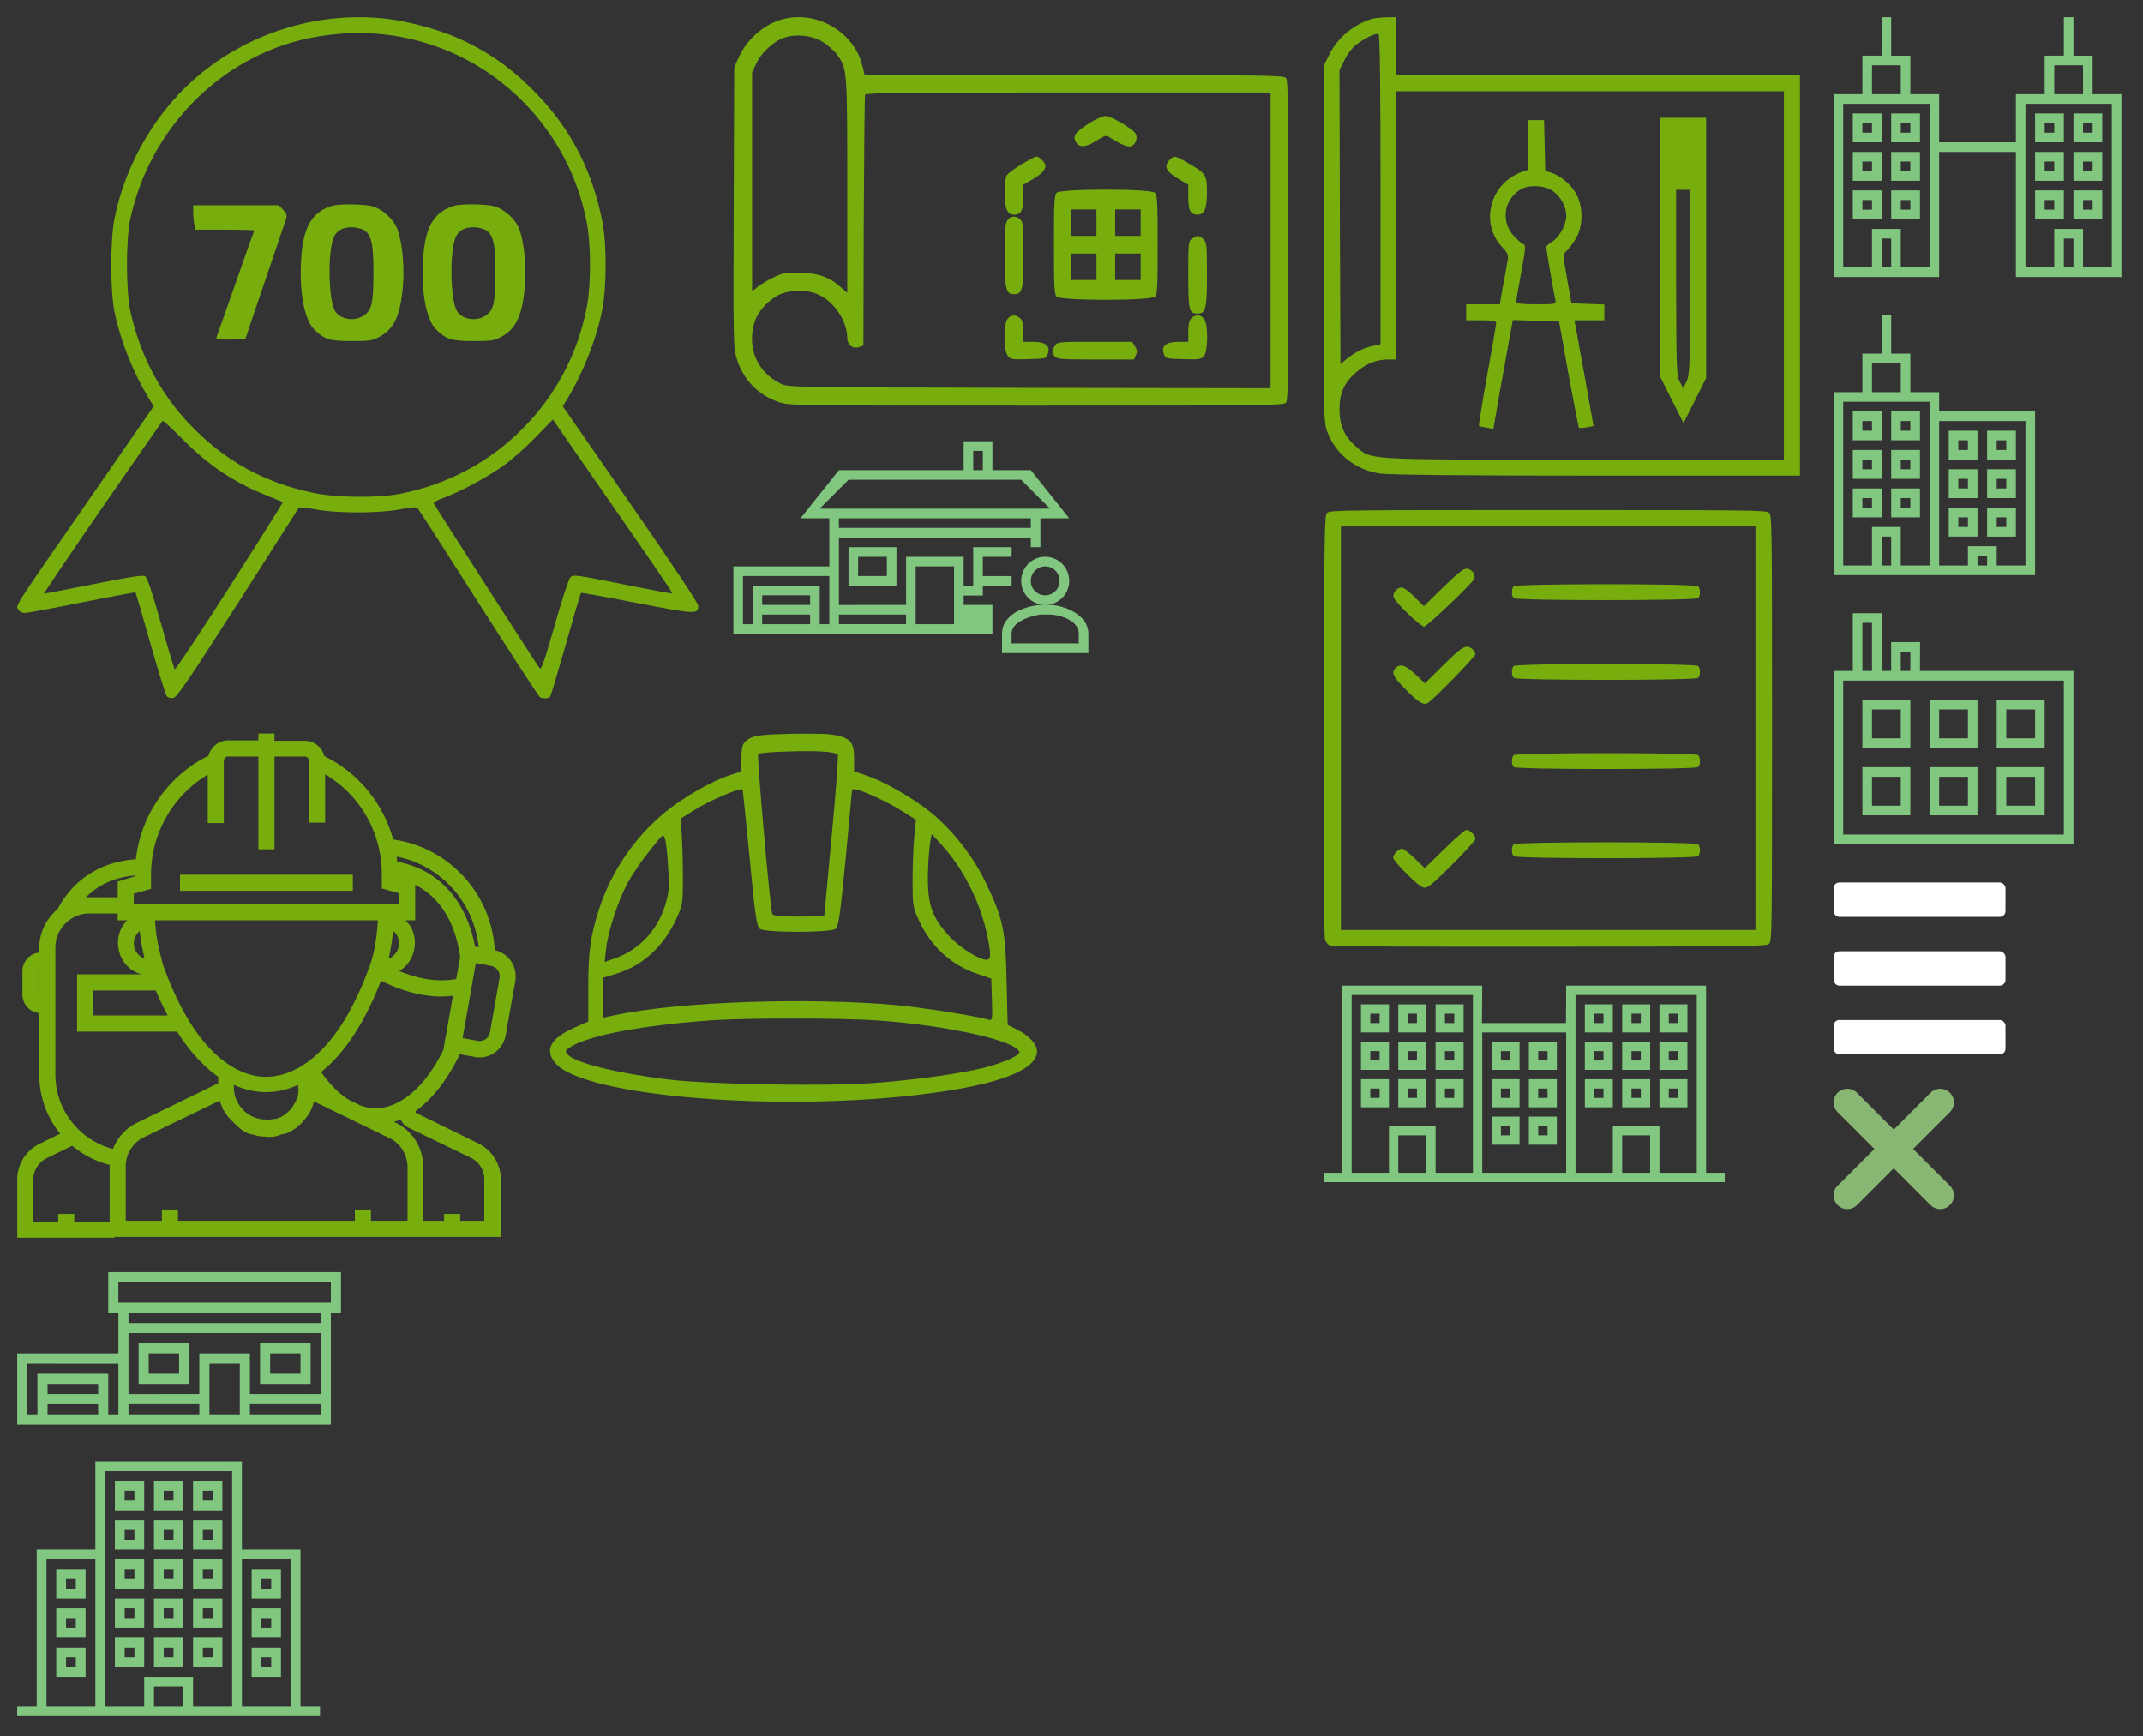 <?xml version="1.0" encoding="UTF-8"?><svg width="374" height="303" viewBox="0 0 374 303" xmlns="http://www.w3.org/2000/svg" xmlns:xlink="http://www.w3.org/1999/xlink"><rect x="0" y="0" width="374" height="303" fill="#333333" stroke="none"/><svg width="91" height="71" viewBox="-3 -3 91 71" id="L1VzZXJzL2t1a2tvbWFoL3Byb2plY3RzL2lzdC1mcm9udGVuZC9zcmMvbW9kdWxlcy9jaG9vc2UvaWNvbnMvc3ByaXRlLWljb240LnN2Zw==" x="93" y="125"><title>Shape</title><path d="M48.8.124c3.6.528 4.269 1.206 4.269 4.26V6.61l1.93.641c3.229 1.056 8.277 3.96 11.432 6.486 3.86 3.167 7.424 7.691 9.65 12.367 3.007 6.221 3.416 8.22 3.601 17.08l.186 7.655 1.781.905c2.005 1.018 3.341 2.526 3.341 3.732 0 3.205-6.644 5.77-18.93 7.353-25.797 3.356-60.317.528-65.142-5.317-1.93-2.337-.817-4.336 3.34-6.183l2.413-1.056v-5.694c0-6.598.371-9.275 1.93-14.064 2.153-6.56 6.236-12.518 11.618-16.892 3.118-2.526 7.906-5.278 11.21-6.372l1.967-.64v-2c0-2.6.223-3.091 1.596-3.845.891-.453 2.524-.603 6.941-.717 3.155-.037 6.236 0 6.867.076zM36.328 3.555c-.26.264 2.08 26.846 2.45 27.902.112.377 1.374.49 4.64.49 2.45 0 4.454-.113 4.454-.226 0-.15.594-6.448 1.3-14.026.742-7.58 1.187-13.914 1.039-14.065-.149-.15-1.151-.377-2.153-.452-2.673-.264-11.395.038-11.73.377zm16.37 6.41c0 .189-.52 5.543-1.114 11.99-.928 9.615-1.225 11.764-1.745 12.141-.89.68-12.323.68-13.214 0-.556-.377-.853-2.413-1.781-12.33-.631-6.522-1.188-11.952-1.262-12.027-.334-.34-5.828 1.998-8.203 3.506l-2.561 1.584.185 3.167c.111 1.772.186 5.166.186 7.541 0 4.11-.075 4.487-1.188 6.9-2.264 4.827-5.828 8.07-10.504 9.502l-2.227.679v6.975l2.3-.49c10.913-2.3 33.444-3.092 48.922-1.697 4.232.377 13.808 1.886 15.887 2.489.853.264.853.226.742-3.431l-.111-3.695-2.45-.83c-4.491-1.508-8.055-4.75-10.096-9.162-1.15-2.413-1.188-2.715-1.188-7.24 0-2.601.149-5.995.297-7.578l.297-2.904-2.45-1.546c-2.338-1.508-7.275-3.77-8.277-3.808-.223 0-.446.113-.446.264zm13.25 14.818c-.074 5.015.743 7.315 3.638 10.482 1.856 2.074 5.27 4.223 6.644 4.223.817 0 .743-1.357-.148-5.24-1.3-5.43-4.195-10.973-7.795-14.894l-1.67-1.81-.297 1.621c-.149.905-.334 3.431-.371 5.618zm-48.884-3.921c-1.225 1.546-2.784 3.846-3.489 5.165-1.633 2.98-3.452 8.446-3.786 11.463l-.26 2.375 1.745-.603c4.231-1.47 7.498-4.902 8.834-9.35.668-2.225.742-3.13.52-6.26-.26-4.45-.557-6.108-1.04-5.807-.185.114-1.336 1.47-2.524 3.017zM28.2 50.046c-12.027.867-21.269 2.601-24.461 4.562-1.15.717-1.188.792-.631 1.433 1.3 1.47 8.871 3.318 17.854 4.374 7.052.83 27.021 1.169 35.262.603 7.349-.528 15.478-1.659 19.635-2.715 3.452-.905 6.236-2.149 6.05-2.752-.63-1.96-12.583-4.6-24.572-5.468-6.495-.452-22.902-.452-29.137-.037z" fill="#77AE0E" fill-rule="evenodd"/></svg><svg width="89" height="86" viewBox="-3 -3 89 86" id="L1VzZXJzL2t1a2tvbWFoL3Byb2plY3RzL2lzdC1mcm9udGVuZC9zcmMvbW9kdWxlcy9jaG9vc2UvaWNvbnMvc3ByaXRlLWljb241LnN2Zw==" x="228"><title>5</title><g fill="#77AE0E" fill-rule="evenodd"><path d="M8.351.314c-3.145.979-5.94 3.32-7.338 6.149L.14 8.21.035 39.37c-.07 30.673-.07 31.162.629 33.048 1.433 3.808 4.822 6.533 9.085 7.197 1.467.244 14.675.384 37.842.384h35.536V10.131H12.544V0l-1.642.035c-.944 0-2.062.14-2.55.28zm1.573 29.73v27.039l-1.328.28c-1.608.349-3.215 1.152-4.613 2.305l-1.048.873L2.83 34.9 2.76 9.258l.874-1.782c.49-1.013 1.433-2.236 2.096-2.725C7.093 3.703 9.05 2.76 9.574 2.934c.245.07.35 9.398.35 27.11zM80.33 12.926v64.28H45.46c-38.61 0-37.038.104-39.798-2.272-2.027-1.711-2.9-3.703-2.9-6.497 0-2.83.803-4.647 2.9-6.463 1.712-1.502 3.529-2.236 5.625-2.236h1.258V12.926h67.787z"/><path d="M38.568 22.402l.104 4.401 1.153.385c1.678.559 3.46 2.13 4.333 3.808 1.153 2.2 1.118 5.484-.105 7.58-.524.874-1.257 1.852-1.642 2.201-.664.594-.664.63.07 4.891l.769 4.262 2.865.105 2.865.105v2.76H43.74l.21.943c.104.559.838 4.716 1.677 9.257l1.467 8.245-1.188.245c-.664.104-1.258.14-1.362.07-.07-.105-.874-4.298-1.817-9.363l-1.643-9.223-4.053-.105-4.018-.104-.56 3.039c-.314 1.677-1.082 5.939-1.711 9.467l-1.119 6.463-1.188-.21c-.663-.104-1.257-.244-1.327-.314-.07-.07.559-4.052 1.432-8.838.874-4.786 1.573-8.909 1.573-9.153 0-.28-.77-.42-2.621-.42h-2.62v-2.794h5.87l.559-3.25c.35-1.746.698-3.737.803-4.366.175-.978 0-1.362-.873-2.27-4.053-4.193-2.237-11.25 3.354-13.206l1.118-.384v-8.664h2.76l.106 4.437zM34.2 30.157c-2.9 1.922-3.285 5.8-.804 8.245.594.629 1.293 1.188 1.538 1.257.349.105.244 1.188-.455 4.856-.489 2.585-.873 4.926-.873 5.136 0 .349.943.454 3.494.454 3.46 0 3.494 0 3.32-.804-.315-1.397-1.573-8.768-1.573-9.153 0-.21.49-.663 1.048-.978 1.258-.768 2.446-2.934 2.446-4.506 0-1.607-1.013-3.459-2.41-4.367-1.503-1.013-4.299-1.083-5.731-.14zM66.752 17.559v45.415l-1.956 3.912-1.992 3.948-2.027-4.017-2.026-4.018V40.162l-.035-22.603h8.036zm-5.24 28.716c.034 14.742.069 16.28.628 17.328l.629 1.152.594-1.257c.524-1.118.594-2.9.594-17.293v-16.07h-2.446v16.14z"/></g></svg><svg width="93" height="94" viewBox="-3 -3 93 94" id="L1VzZXJzL2t1a2tvbWFoL3Byb2plY3RzL2lzdC1mcm9udGVuZC9zcmMvbW9kdWxlcy9jaG9vc2UvaWNvbnMvc3ByaXRlLWljb242LnN2Zw==" y="125"><title>noun_843849_cc (1)</title><path d="M42.097 0v1.196h-5.262c-1.684 0-3.018 1.127-3.439 2.676-7.083 3.49-11.815 10.358-12.682 18.072-5.882.392-10.617 3.292-13.417 8.258l-.211.422c-1.964 1.62-3.227 4.083-3.227 6.758v.846c-1.614.14-2.946 1.548-2.946 3.238v4.082c0 1.69 1.262 3.099 2.946 3.24v10.77c0 3.872 1.332 7.462 3.648 10.278l-3.578 1.76C1.543 72.723 0 75.186 0 77.862V88h16.978v-.14H84.405V77.792c0-2.675-1.545-5.07-3.93-6.266l-10.945-5.35v-.282c3.648-2.605 6.244-6.828 7.717-9.926l2.667.492c.28.07.561.072.771.072 2.246 0 4.14-1.62 4.561-3.802l1.684-9.504c.421-2.535-1.122-4.859-3.578-5.422-.554-9.802-7.952-17.951-17.73-19.306A22.956 22.956 0 0 0 53.603 3.942c-.421-1.549-1.755-2.674-3.439-2.674h-5.262V0h-2.806zm-5.262 4.012h5.262v16.192h2.806V4.012h5.262a.78.78 0 0 1 .772.776v10.77h2.806V7.11c6.104 3.59 9.893 10.209 9.893 17.39v2.534l3.017.844v1.83H20.347v-1.76l3.017-.844V24.57c0-7.18 3.859-13.8 9.893-17.39v8.448h2.806V4.788a.78.78 0 0 1 .772-.776zM66.23 21.477c7.695 1.51 13.518 7.976 14.315 15.835l-.632-.14c-1.56-8.17-6.476-13.498-13.588-14.795-.029-.3-.055-.602-.095-.9zM28.415 24.64v2.816h30.17V24.64h-30.17zm-7.857.133v.149l-3.018.914v2.746H12.63c-.21 0-.491 0-.702.07 2.21-2.279 5.119-3.587 8.63-3.879zM69.46 26.4c4.238 2.132 6.997 6.454 7.857 12.603l-.701 3.872h-.14c-3.591.574-6.834-.21-9.816-1.427a5.242 5.242 0 0 0 1.677-1.53c1.193-1.69 1.403-3.943.56-5.773-.28-.634-.7-1.126-1.121-1.548h1.684v-6.197zm-56.831 5h4.911v1.197h1.684c-.49.422-.841.985-1.122 1.548-.842 1.83-.632 4.083.56 5.772.771 1.083 1.844 1.785 3.078 2.112H10.454v9.998h17.452c2.404 3.778 4.887 6.257 7.175 7.884v1.126l-2.596 1.268-11.576 5.632a8.559 8.559 0 0 0-4.2 4.581c-5.877-1.565-10.044-6.842-10.044-13.029V37.382c0-3.309 2.666-5.984 5.964-5.984zm11.437 1.197h38.868c-.07 2.253-.56 5.632-1.332 7.744C55.288 58.01 46.868 59.91 43.5 59.91c-3.298.07-11.716-1.83-18.03-19.5-.632-2.323-1.264-4.787-1.404-7.814zm-2.667 1.9c.14 1.76.49 3.31.842 4.788-.632-.211-1.052-.634-1.332-.986-.632-.845-.702-2.041-.281-2.886.21-.352.42-.705.771-.916zm44.202 0c.35.211.631.493.771.916.421.845.35 2.041-.28 2.886-.281.352-.631.775-1.263.986.351-1.55.631-3.24.772-4.788zm14.453 5.562l2.666.492a1.876 1.876 0 0 1 1.474 2.112l-1.685 9.504c-.14.986-1.122 1.62-2.104 1.478l-2.666-.492 2.315-13.094zM3.859 41.114v4.716c-.07-.14-.14-.211-.14-.352v-4.082c0-.141.07-.212.14-.282zm59.636 2.033C66.55 44.62 70.097 45.9 74.09 45.9c.632 0 1.334-.07 1.965-.14l-1.684 9.504c-4.56 9.082-9.683 10.138-11.788 10.138-.698 0-1.63-.116-2.71-.505l-1.946-.95c-1.515-.936-3.19-2.454-4.884-4.872 3.494-2.77 7.226-7.63 10.452-15.928zM13.26 44.844h10.934a53.554 53.554 0 0 0 2.07 4.366H13.261v-4.366zm24.556 16.474c2.316 1.056 4.28 1.268 5.613 1.268 1.333 0 3.298-.212 5.613-1.268v.634c.07.07.07.07.07.14 0 .211-.07.494-.07.776 0 .14-.07.351-.07.492-.07.14-.07.281-.141.422 0 0 0 .07-.07.07-.07.141-.07.211-.14.352 0 .07-.07.142-.14.212 0 .07-.07.141-.14.212l-.212.422a5.749 5.749 0 0 1-2.455 2.042h-.07c-.14.07-.28.14-.42.14h-.07c-.141.07-.282.07-.423.07h-.14c-.14 0-.28.07-.42.07H43.43c-3.088 0-5.614-2.534-5.614-5.632v-.422zm-2.455 2.746c0 .07.07.141.07.212 0 .07.07.21.07.28.07.141.14.353.21.494 0 .07.07.14.07.21.07.211.211.423.281.564 0 0 0 .07.07.07l.42.634c.07.07.072.141.142.212.07.14.21.281.35.422l.21.21c.07.141.21.211.351.352l.211.212.351.352.21.212c.14.14.281.21.422.352.07.07.14.07.14.14l.631.422c.07 0 .07.07.14.07.21.07.351.212.562.282.07.07.14.07.28.07.141.07.28.142.491.142.07 0 .211.07.281.07.14.07.35.07.49.14.071 0 .212.072.282.072.14 0 .351.07.562.07h.28c.28 0 .562.07.772.07h.772c.14 0 .28 0 .35-.07.14 0 .21 0 .351-.07.14 0 .35-.071.49-.142.07 0 .142 0 .212-.07.21-.07.35-.14.56-.14h.141c.21-.07.42-.142.56-.212h.072c.21-.07.42-.211.56-.282.211-.14.352-.211.562-.352.21-.14.35-.211.491-.352 0 0 .07 0 .07-.07.14-.14.282-.282.422-.352l.07-.07.35-.352c.07-.07.14-.141.14-.212.07-.07.141-.211.281-.282.07-.14.211-.21.281-.352.07-.07.07-.14.14-.14a7.116 7.116 0 0 0 1.194-2.676l13.19 6.408c1.964.915 3.156 2.956 3.156 5.068v9.364h-6.384v-1.972h-2.807v1.972h-30.87v-1.972h-2.807v1.972h-6.314V75.54c0-2.183 1.262-4.155 3.157-5.07l13.26-6.406zm31.572 3.308c.28.634.772 1.127 1.333 1.408l10.945 5.28a4.152 4.152 0 0 1 2.315 3.732v7.252h-4.21v-1.198h-2.806v1.198h-3.648V75.54c0-3.239-1.895-6.196-4.772-7.604l-.342-.168c.406-.117.804-.247 1.185-.396zM9.612 71.948c1.876 1.57 4.089 2.743 6.535 3.33-.003.087-.01.174-.01.262v9.644H9.962v-1.338H7.156v1.338h-4.35v-7.322c0-1.549.913-3.026 2.316-3.73l4.49-2.184z" fill-rule="nonzero" fill="#77AE0E"/></svg><svg width="125" height="125" viewBox="-3 -3 125 125" id="L1VzZXJzL2t1a2tvbWFoL3Byb2plY3RzL2lzdC1mcm9udGVuZC9zcmMvbW9kdWxlcy9jaG9vc2UvaWNvbnMvc3ByaXRlLWljb24xLnN2Zw=="><title>1</title><g fill="#77AE0E" fill-rule="evenodd"><path d="M63.73.2c3.648.335 9.027 1.705 12.462 3.135 5.714 2.435 10.151 5.509 14.62 10.196 5.957 6.209 9.695 13.574 11.367 22.4.699 3.683.699 10.865 0 14.76-.912 5.083-3.344 11.292-6.292 16.131l-.669 1.066 11.824 17.043c7.294 10.53 11.823 17.317 11.823 17.774 0 1.522-.456 1.491-10.699-.487-5.288-1.035-9.695-1.826-9.756-1.765-.091.06-1.277 4.108-2.644 8.948-1.399 4.87-2.614 8.978-2.736 9.16-.213.366-1.368.396-1.854.061-.152-.121-4.924-7.456-10.607-16.343-5.654-8.887-10.425-16.313-10.638-16.526-.304-.335-.851-.305-3.07.121-3.647.7-10.82.73-14.68.03-2.31-.425-2.918-.456-3.13-.151-.122.213-4.924 7.73-10.638 16.678-8.936 13.909-10.547 16.283-11.216 16.374-.425.06-.912-.091-1.094-.304-.182-.213-1.459-4.353-2.857-9.222-1.368-4.87-2.553-8.857-2.583-8.918-.03-.06-4.225.73-9.3 1.735-5.046 1.035-9.575 1.857-10.03 1.857-.548 0-.943-.244-1.186-.64-.395-.76-1.064.244 13.981-21.425l9.696-14-.76-1.218c-2.796-4.596-4.954-9.952-6.049-15.065-.79-3.622-.79-12.722-.03-16.496 2.006-9.921 7.568-19.204 15.197-25.382C41.057 2.574 52.424-.865 63.73.2zM52.364 3.397c-15.987 2.678-29.056 15.4-32.612 31.774-.79 3.652-.79 12.478 0 16.13 1.671 7.64 5.228 14.427 10.486 19.874 5.987 6.24 12.826 10.014 21.366 11.81 4.104.882 11.246.943 15.228.182 8.297-1.644 15.53-5.478 21.336-11.322 5.896-5.874 9.817-13.391 11.307-21.578.668-3.652.668-10.409 0-14.061C96.89 21.87 86.739 9.909 73.122 5.1c-6.778-2.374-13.464-2.922-20.759-1.705zM85.28 77.961c-2.797 2.07-7.812 4.81-10.85 5.905-1.217.426-1.824.822-1.703 1.035 1.277 2.1 18.176 28.426 18.48 28.73.273.304.79-1.187 2.583-7.457 1.216-4.321 2.462-8.095 2.735-8.4.517-.547.821-.517 9.118 1.157 4.711.943 8.632 1.674 8.693 1.613.091-.122-4.012-6.117-16.808-24.5l-4.042-5.843-2.827 2.921c-1.52 1.583-3.95 3.774-5.38 4.84zm-70.453 7.64c-5.684 8.247-10.273 15.004-10.151 15.004.121 0 4.012-.761 8.631-1.674 6.049-1.217 8.602-1.613 8.997-1.4.395.213 1.124 2.404 2.766 8.157 1.215 4.321 2.31 7.943 2.431 8.095.122.122 4.438-6.36 9.574-14.395 5.167-8.066 9.331-14.7 9.27-14.761-.06-.061-1.185-.518-2.492-1.035-5.988-2.374-10.395-5.326-14.954-9.922-1.854-1.887-3.434-3.317-3.525-3.226-.092.091-4.863 6.94-10.547 15.157z"/><path d="M55.007 32.907c-3.496 1.065-5.015 3.561-5.41 8.857-.456 5.995.486 11.108 2.34 12.843 1.732 1.644 2.675 1.917 6.443 1.917 3.01 0 3.678-.09 4.711-.67 2.584-1.369 3.648-3.438 4.164-8.125.395-3.561.061-8.005-.85-10.591-.609-1.827-2.645-3.683-4.53-4.17-1.489-.365-5.653-.396-6.868-.06zm5.805 4.444c1.094.973 1.368 2.495 1.368 7.304 0 5.265-.304 6.574-1.794 7.487-1.64 1.004-3.95.609-4.893-.822-1.064-1.643-1.337-9.191-.426-12.387.426-1.613 1.763-2.404 3.708-2.252.79.06 1.703.365 2.037.67zM76.282 32.907c-3.495 1.065-5.015 3.561-5.41 8.857-.456 5.995.486 11.108 2.34 12.843 1.733 1.644 2.675 1.917 6.444 1.917 3.009 0 3.678-.09 4.711-.67 2.583-1.369 3.647-3.438 4.164-8.125.395-3.561.06-8.005-.851-10.591-.608-1.827-2.644-3.683-4.529-4.17-1.49-.365-5.653-.396-6.869-.06zm5.805 4.444c1.095.973 1.368 2.495 1.368 7.304 0 5.265-.304 6.574-1.793 7.487-1.641 1.004-3.951.609-4.893-.822-1.064-1.643-1.338-9.191-.426-12.387.426-1.613 1.763-2.404 3.708-2.252.79.06 1.702.365 2.036.67zM30.722 34.013c0 .64.091 1.613.182 2.13l.213.944h5.106c2.827 0 5.137.06 5.137.122 0 .091-.152.517-.334 1.004-.183.457-1.611 4.474-3.161 8.917-1.55 4.444-2.918 8.31-3.04 8.583-.182.487.03.548 2.401.548 1.429 0 2.614-.061 2.614-.122 0-.06 1.55-4.687 3.465-10.256 1.915-5.6 3.556-10.47 3.678-10.835.121-.518-.03-.883-.578-1.461l-.76-.76H30.722v1.186z"/></g></svg><svg width="85" height="83" viewBox="-3 -3 85 83" id="L1VzZXJzL2t1a2tvbWFoL3Byb2plY3RzL2lzdC1mcm9udGVuZC9zcmMvbW9kdWxlcy9jaG9vc2UvaWNvbnMvc3ByaXRlLWljb24yLnN2Zw==" x="228" y="86"><title>2</title><g fill="#77AE0E" fill-rule="evenodd"><path d="M1.132 76.02c-.331-.136-.745-.573-.883-.982C.055 74.574 0 61.526.028 37.642.11 2.866.138.955.608.492 1.077.026 2.982 0 39.185 0 75.39 0 77.294.027 77.763.491c.47.464.497 2.32.497 37.588 0 35.266-.027 37.123-.497 37.587-.469.464-2.402.491-38.246.546-22.34.027-37.998-.055-38.385-.191zM75.361 38.08V2.866H3.01V73.291h72.351V38.079z"/><path d="M21.07 59.151l-3.424 3.33-1.767-1.692c-.967-.928-1.961-1.692-2.21-1.692-.58 0-1.546.982-1.546 1.583 0 .246 1.077 1.556 2.43 2.866 1.74 1.72 2.596 2.375 3.12 2.375.525 0 1.657-.956 4.75-4.04 2.237-2.238 4.06-4.258 4.06-4.504 0-.6-.967-1.556-1.574-1.556-.249 0-1.989 1.501-3.839 3.33zM33.165 60.407c-.414-.41-.414-1.665 0-2.075.47-.464 31.73-.464 32.2 0 .414.41.414 1.666 0 2.075-.47.464-31.73.464-32.2 0zM20.904 27.039l-3.23 3.193-1.657-1.555c-1.74-1.638-2.651-1.939-3.452-1.12-.801.765-.497 1.474 1.574 3.576 2.237 2.32 3.258 2.975 4.004 2.566.856-.464 8.34-8.107 8.34-8.544 0-.218-.221-.6-.497-.846-1.077-.955-1.713-.6-5.082 2.73zM33.165 44.848c-.414-.41-.414-1.665 0-2.075.47-.464 31.73-.464 32.2 0 .414.41.414 1.666 0 2.075-.47.464-31.73.464-32.2 0zM33.165 29.29c-.414-.41-.414-1.666 0-2.075.47-.465 31.73-.465 32.2 0 .414.409.414 1.665 0 2.074-.47.464-31.73.464-32.2 0zM20.822 13.512l-3.342 3.275-1.63-1.637c-.993-.983-1.877-1.638-2.236-1.638-.828 0-1.602.928-1.408 1.692.22.846 4.667 5.132 5.33 5.132.469 0 8.173-7.316 8.698-8.271.414-.737-.386-1.829-1.325-1.829-.553 0-1.492.764-4.087 3.276zM33.165 15.368c-.414-.41-.414-1.665 0-2.075.47-.464 31.73-.464 32.2 0 .414.41.414 1.665 0 2.075-.47.464-31.73.464-32.2 0z"/></g></svg><svg width="103" height="74" viewBox="-3 -3 103 74" id="L1VzZXJzL2t1a2tvbWFoL3Byb2plY3RzL2lzdC1mcm9udGVuZC9zcmMvbW9kdWxlcy9jaG9vc2UvaWNvbnMvc3ByaXRlLWljb24zLnN2Zw==" x="125"><title>3</title><g fill="#77AE0E" fill-rule="evenodd"><path d="M9.552.15c-3.53.547-7 3.31-8.603 6.831l-.8 1.76-.09 24.438C-.03 56.98 0 57.647.593 59.59c1.098 3.673 3.797 6.436 7.387 7.59 1.839.607 2.67.607 44.97.607 39.72 0 43.13-.03 43.486-.516.356-.395.416-5.192.416-28.324s-.06-27.928-.416-28.323c-.356-.486-3.322-.516-36.96-.516H22.9l-.356-1.518C21.24 3.004 15.366-.82 9.552.15zm5.932 4.1c.86.515 2.018 1.487 2.522 2.185 1.869 2.49 1.869 2.459 1.869 23.04v18.64l-1.246-1.093c-1.958-1.73-4.064-2.428-7.209-2.428-2.284-.03-2.936.09-4.36.789-.95.455-2.195 1.184-2.759 1.64l-1.038.789V9.652l.712-1.517c.86-1.913 3.055-3.947 4.894-4.554 2.077-.698 4.717-.425 6.615.668zm78.253 8.894V64.75l-42.033-.06c-42.063-.092-42.063-.092-43.428-.73-4.182-2.003-6.022-6.405-4.509-10.928.623-1.912 2.818-4.129 4.717-4.796 2.076-.729 4.716-.638 6.496.242 2.7 1.275 4.895 4.645 4.895 7.468 0 1.215.979 2.004 2.017 1.64l.8-.274.06-21.705c.06-11.93.148-21.887.237-22.1.09-.273 7.476-.364 35.448-.364h35.3z"/><path d="M62.174 18.45c-2.61 1.633-3.085 2.373-2.284 3.513.593.832 1.75.708 3.5-.432 1.365-.862 1.662-.955 2.166-.616 1.81 1.171 3.204 1.787 3.767 1.633.83-.246 1.305-1.386.89-2.188-.445-.862-4.36-3.142-5.31-3.112-.445 0-1.66.555-2.729 1.202zM50.25 25.691c-1.276.77-2.433 1.664-2.61 2.003-.15.308-.297 1.664-.297 2.989 0 2.711.474 3.79 1.631 3.79 1.246 0 1.632-.77 1.632-3.112v-2.126l1.631-.956c1.543-.893 2.225-1.633 2.225-2.403 0-.462-1.098-1.571-1.543-1.571-.207 0-1.424.647-2.67 1.386zM76.116 24.92c-1.068 1.11-.623 2.034 1.632 3.36l1.631.955v2.126c0 2.342.386 3.112 1.632 3.112 1.186 0 1.631-1.079 1.631-3.944 0-2.99-.178-3.266-3.322-5.084-2.284-1.325-2.403-1.356-3.204-.524zM56.42 30.652c-.416.4-.475 1.664-.475 9.06 0 7.394.06 8.658.475 9.058.682.74 16.463.74 17.145 0 .415-.4.475-1.664.475-9.059s-.06-8.658-.475-9.059c-.682-.74-16.463-.74-17.145 0zm6.94 5.207v2.311h-4.449v-4.622h4.45v2.311zm7.713 0v2.311h-4.449v-4.622h4.449v2.311zm-7.712 7.704v2.31h-4.45v-4.621h4.45v2.31zm7.712 0v2.31h-4.449v-4.621h4.449v2.31zM47.817 35.459c-.386.555-.474 1.695-.474 6.1 0 5.855.207 6.78 1.601 6.78 1.513 0 1.662-.647 1.662-6.84 0-5.116-.06-5.763-.534-6.194-.772-.709-1.72-.647-2.255.154zM80.032 38.663c-.623.463-.653.617-.653 6.286 0 6.286.119 6.78 1.632 6.78 1.424 0 1.631-.894 1.631-6.841 0-5.084-.06-5.547-.593-6.101-.712-.74-1.127-.77-2.017-.124zM47.817 52.714c-.712 1.017-.652 5.485.06 6.379.474.616.741.677 3.618.585 3.085-.092 3.115-.092 3.382-.924.475-1.387-.386-2.096-2.551-2.096h-1.72v-1.787c0-1.356-.149-1.941-.534-2.31-.772-.71-1.72-.648-2.255.153zM79.883 52.591c-.355.4-.504 1.14-.504 2.311v1.756h-1.72c-2.166 0-3.026.709-2.551 2.096.267.832.296.832 3.381.924 2.878.092 3.145.03 3.649-.585.682-.894.742-5.362.03-6.379-.534-.832-1.632-.893-2.285-.123zM56.123 57.336c-.593.863-.593 1.325 0 1.91.386.432 1.453.494 7.12.494h6.644l.356-.77c.267-.586.237-.894-.178-1.541l-.475-.77h-6.526c-6.377 0-6.496 0-6.941.677z"/></g></svg><svg width="68" height="43" viewBox="-3 -3 68 43" id="L1VzZXJzL2t1a2tvbWFoL3Byb2plY3RzL2lzdC1mcm9udGVuZC9zcmMvbW9kdWxlcy9kaXJlY3Rpb25zL2ljb25zL3Nwcml0ZS1pY29uLTEuc3Zn" x="125" y="74"><title>1</title><path d="M45.21 33.594H0V21.836h16.744v-8.398h-5.023l6.698-8.399h21.767V0h5.023v5.04h6.698l6.698 8.398H53.58v5.039h-1.674v-1.68H18.419v11.768l11.72-.01v-8.399h10.047v8.399h5.023v5.039zM18.418 15.117h33.488v-1.68H18.419v1.68zm1.674-8.398l-5.023 5.039h40.186l-5.023-5.04h-30.14zm-1.674 25.195h11.72v-1.68H18.42v1.68zm25.116-5v-1.68h-3.349v1.68h3.349zm-5.023 5V21.836h-6.698v10.078h6.698zM20.093 18.477h8.372v6.719h-8.372v-6.72zm1.674 1.68v3.359h5.024v-3.36h-5.024zm20.093 5.039v-6.72h6.698v1.68h-5.023v3.36h5.023v1.68H41.86zm0-23.516v3.36h1.675V1.68H41.86zM54.42 20.156a4.193 4.193 0 0 1 4.186 4.2c0 2.319-1.875 4.199-4.186 4.199a4.193 4.193 0 0 1-4.186-4.2c0-2.319 1.874-4.199 4.186-4.199zm0 1.68a2.516 2.516 0 0 0-2.512 2.52 2.516 2.516 0 0 0 2.512 2.52 2.516 2.516 0 0 0 2.511-2.52 2.516 2.516 0 0 0-2.511-2.52zm.837 6.719c2.282.05 6.697 1.599 6.697 5.039v3.36h-15.07v-3.36c0-3.477 4.133-4.844 6.698-5.04h1.675zm0 1.68H53.58s-5.036.708-5.023 3.359c-.022.862 0 1.68 0 1.68H60.28s-.027-.32 0-1.68c-.008-2.615-3.94-3.36-5.023-3.36zm-38.512 1.68v-8.4H1.674v8.4H3.35v-6.72h11.72v6.72h1.675zm-11.72-5.04v1.68h8.371v-1.68H5.023zm0 5.04h8.371v-1.68H5.023v1.68z" fill="#81C780" fill-rule="evenodd"/></svg><svg width="59" height="51" viewBox="-3 -3 59 51" id="L1VzZXJzL2t1a2tvbWFoL3Byb2plY3RzL2lzdC1mcm9udGVuZC9zcmMvbW9kdWxlcy9kaXJlY3Rpb25zL2ljb25zL3Nwcml0ZS1pY29uLTIuc3Zn" y="252"><title>Shape</title><path d="M0 44.473v-1.71h3.41V15.395h10.231V0h25.577v15.395h10.23v27.368h3.41v1.71H0zm37.513-1.71V1.71H15.346v41.052h6.82V37.63h8.526v5.132h6.82zM17.05 3.42h5.116v5.132H17.05V3.42zm1.705 1.71v1.711h1.705v-1.71h-1.705zm5.116-1.71h5.115v5.132h-5.115V3.42zm1.705 1.71v1.711h1.705v-1.71h-1.705zm5.115-1.71h5.116v5.132h-5.116V3.42zm1.705 1.71v1.711h1.705v-1.71h-1.705zm-15.346 5.132h5.116v5.132H17.05v-5.132zm1.705 1.71v1.711h1.705v-1.71h-1.705zm5.116-1.71h5.115v5.132h-5.115v-5.132zm1.705 1.71v1.711h1.705v-1.71h-1.705zm5.115-1.71h5.116v5.132h-5.116v-5.132zm1.705 1.71v1.711h1.705v-1.71h-1.705zm-15.346 5.132h5.116v5.132H17.05v-5.132zm1.705 1.71v1.711h1.705v-1.71h-1.705zm5.116-1.71h5.115v5.132h-5.115v-5.132zm1.705 1.71v1.711h1.705v-1.71h-1.705zm5.115-1.71h5.116v5.132h-5.116v-5.132zm1.705 1.71v1.711h1.705v-1.71h-1.705zm-15.346 5.132h5.116v5.132H17.05v-5.132zm1.705 1.71v1.711h1.705v-1.71h-1.705zm5.116-1.71h5.115v5.132h-5.115v-5.132zm1.705 1.71v1.711h1.705v-1.71h-1.705zm5.115-1.71h5.116v5.132h-5.116v-5.132zm1.705 1.71v1.711h1.705v-1.71h-1.705zM17.051 30.79h5.116v5.132H17.05v-5.132zm1.705 1.71v1.711h1.705V32.5h-1.705zm11.936-1.71h5.116v5.132h-5.116v-5.132zm1.705 1.71v1.711h1.705V32.5h-1.705zm-8.525 6.843v3.42h5.115v-3.42h-5.115zM5.115 17.105v25.658h8.526V17.105H5.115zm1.705 1.71h5.116v5.132H6.82v-5.131zm1.706 1.711v1.71h1.705v-1.71H8.526zM6.82 25.658h5.116v5.131H6.82v-5.131zm1.706 1.71v1.71h1.705v-1.71H8.526zm30.692-10.263v25.658h8.525V17.105h-8.525zm1.705 1.71h5.115v5.132h-5.115v-5.131zm1.705 1.711v1.71h1.705v-1.71h-1.705zm-1.705 5.132h5.115v5.131h-5.115v-5.131zm1.705 1.71v1.71h1.705v-1.71h-1.705zM40.923 32.5h5.115v5.131h-5.115V32.5zm1.705 1.71v1.71h1.705v-1.71h-1.705zM6.82 32.5h5.116v5.131H6.82V32.5zm1.706 1.71v1.71h1.705v-1.71H8.526zm15.346-3.421h5.115v5.132h-5.115v-5.132zm1.705 1.71v1.711h1.705V32.5h-1.705z" fill="#81C780" fill-rule="evenodd"/></svg><svg width="76" height="41" viewBox="-3 -3 76 41" id="L1VzZXJzL2t1a2tvbWFoL3Byb2plY3RzL2lzdC1mcm9udGVuZC9zcmMvbW9kdWxlcy9kaXJlY3Rpb25zL2ljb25zL3Nwcml0ZS1pY29uLTMuc3Zn" x="228" y="169"><title>Shape</title><path d="M0 34.294V32.66h3.256V0h24.418l-.055 6.532h14.674L42.326 0h24.418v32.66H70v1.634H0zm42.326-1.633V8.165H27.674v24.496h14.652zm-16.28 0V1.633H4.885v31.028h6.511v-8.165h8.14v8.165h6.512zm39.07 0V1.633H43.953v31.028h6.512v-8.165h8.14v8.165h6.511zM45.581 3.266h4.884v4.9h-4.884v-4.9zM47.21 4.9v1.633h1.628V4.9H47.21zm4.884-1.633h4.884v4.9h-4.884v-4.9zM53.721 4.9v1.633h1.628V4.9H53.72zm-8.14 4.9h4.884v4.898h-4.884V9.798zm1.628 1.632v1.633h1.628v-1.633H47.21zm4.884-1.633h4.884v4.9h-4.884v-4.9zm1.628 1.633v1.633h1.628v-1.633H53.72zm-8.14 4.9h4.884v4.899h-4.884v-4.9zm1.628 1.632v1.634h1.628v-1.634H47.21zm4.884-1.633h4.884v4.9h-4.884v-4.9zm1.628 1.633v1.634h1.628v-1.634H53.72zM29.302 9.798h4.884v4.9h-4.884v-4.9zm1.628 1.633v1.633h1.628v-1.633H30.93zm4.884-1.633h4.884v4.9h-4.884v-4.9zm1.628 1.633v1.633h1.628v-1.633h-1.628zm-8.14 4.9h4.884v4.899h-4.884v-4.9zm1.628 1.632v1.634h1.628v-1.634H30.93zm4.884-1.633h4.884v4.9h-4.884v-4.9zm1.628 1.633v1.634h1.628v-1.634h-1.628zm-8.14 4.9h4.884v4.899h-4.884v-4.9zm1.628 1.633v1.633h1.628v-1.633H30.93zm4.884-1.633h4.884v4.899h-4.884v-4.9zm1.628 1.633v1.633h1.628v-1.633h-1.628zm21.163-21.23h4.883v4.9h-4.883v-4.9zM60.233 4.9v1.633h1.627V4.9h-1.627zm-1.628 4.9h4.883v4.898h-4.883V9.798zm1.628 1.632v1.633h1.627v-1.633h-1.627zm-1.628 4.9h4.883v4.899h-4.883v-4.9zm1.628 1.632v1.634h1.627v-1.634h-1.627zM6.512 3.266h4.883v4.9H6.512v-4.9zM8.14 4.9v1.633h1.627V4.9H8.14zm4.883-1.633h4.884v4.9h-4.884v-4.9zM14.651 4.9v1.633h1.628V4.9h-1.628zm-8.14 4.9h4.884v4.898H6.512V9.798zM8.14 11.43v1.633h1.627v-1.633H8.14zm4.883-1.633h4.884v4.9h-4.884v-4.9zm1.628 1.633v1.633h1.628v-1.633h-1.628zm-8.14 4.9h4.884v4.899H6.512v-4.9zm1.629 1.632v1.634h1.627v-1.634H8.14zm4.883-1.633h4.884v4.9h-4.884v-4.9zm1.628 1.633v1.634h1.628v-1.634h-1.628zm4.884-14.697h4.884v4.9h-4.884v-4.9zM21.163 4.9v1.633h1.628V4.9h-1.628zm-1.628 4.9h4.884v4.898h-4.884V9.798zm1.628 1.632v1.633h1.628v-1.633h-1.628zm-1.628 4.9h4.884v4.899h-4.884v-4.9zm1.628 1.632v1.634h1.628v-1.634h-1.628zm-8.14 8.166v6.532h4.884v-6.532h-4.884zm39.07 0v6.532h4.884v-6.532h-4.884z" fill="#81C780" fill-rule="evenodd"/></svg><svg width="42" height="52" viewBox="-3 -3 42 52" id="L1VzZXJzL2t1a2tvbWFoL3Byb2plY3RzL2lzdC1mcm9udGVuZC9zcmMvbW9kdWxlcy9kaXJlY3Rpb25zL2ljb25zL3Nwcml0ZS1pY29uLTQuc3Zn" x="317" y="52"><title>Shape</title><path d="M35.163 45.352H0V13.438h5.023v-6.72h3.35V0h1.674v6.719h3.348v6.719h5.024v3.359h16.744v28.555zm-18.419-1.68V15.117H1.674v28.555h5.024v-6.719h5.023v6.72h5.023zM3.35 16.797h5.023v5.04H3.35v-5.04zm1.674 1.68v1.68h1.675v-1.68H5.023zM3.35 23.516h5.023v5.039H3.35v-5.04zm1.674 1.68v1.68h1.675v-1.68H5.023zM3.35 30.235h5.023v5.039H3.35v-5.04zm1.674 1.68v1.679h1.675v-1.68H5.023zm5.024-15.118h5.023v5.04h-5.023v-5.04zm1.674 1.68v1.68h1.674v-1.68h-1.674zm-1.674 5.039h5.023v5.039h-5.023v-5.04zm1.674 1.68v1.68h1.674v-1.68h-1.674zm-1.674 5.039h5.023v5.039h-5.023v-5.04zm1.674 1.68v1.679h1.674v-1.68h-1.674zm-3.349 6.718v5.04h1.675v-5.04H8.372zM6.698 8.4v5.039h5.023v-5.04H6.698zm26.79 35.273V18.477h-15.07v25.195h5.024v-3.36h5.023v3.36h5.023zM20.093 20.156h5.023v5.04h-5.023v-5.04zm1.674 1.68v1.68h1.675v-1.68h-1.675zm-1.674 5.04h5.023v5.038h-5.023v-5.039zm1.674 1.679v1.68h1.675v-1.68h-1.675zm-1.674 5.039h5.023v5.04h-5.023v-5.04zm1.674 1.68v1.68h1.675v-1.68h-1.675zm5.024-15.118h5.023v5.04h-5.023v-5.04zm1.674 1.68v1.68h1.675v-1.68h-1.675zm-1.674 5.04h5.023v5.038h-5.023v-5.039zm1.674 1.679v1.68h1.675v-1.68h-1.675zm-1.674 5.039h5.023v5.04h-5.023v-5.04zm1.674 1.68v1.68h1.675v-1.68h-1.675zm-3.349 6.719v1.68h1.675v-1.68h-1.675z" fill="#81C780" fill-rule="evenodd"/></svg><svg width="57" height="52" viewBox="-3 -3 57 52" id="L1VzZXJzL2t1a2tvbWFoL3Byb2plY3RzL2lzdC1mcm9udGVuZC9zcmMvbW9kdWxlcy9kaXJlY3Rpb25zL2ljb25zL3Nwcml0ZS1pY29uLTUuc3Zn" x="317"><title>Shape</title><path d="M31.814 45.352V23.516H18.419v21.836H0V13.438h5.023v-6.72h3.35V0h1.674v6.719h3.348v6.719h5.024v8.398h13.395v-8.398h5.023v-6.72h3.349V0h1.674v6.719h3.35v6.719h5.023v31.914H31.814zm-15.07-1.68V15.117H1.674v28.555h5.024v-6.719h5.023v6.72h5.023zM3.35 16.797h5.023v5.04H3.35v-5.04zm1.674 1.68v1.68h1.675v-1.68H5.023zM3.35 23.516h5.023v5.039H3.35v-5.04zm1.674 1.68v1.68h1.675v-1.68H5.023zM3.35 30.235h5.023v5.039H3.35v-5.04zm1.674 1.68v1.679h1.675v-1.68H5.023zm5.024-15.118h5.023v5.04h-5.023v-5.04zm1.674 1.68v1.68h1.674v-1.68h-1.674zm-1.674 5.039h5.023v5.039h-5.023v-5.04zm1.674 1.68v1.68h1.674v-1.68h-1.674zm-1.674 5.039h5.023v5.039h-5.023v-5.04zm1.674 1.68v1.679h1.674v-1.68h-1.674zm-3.349 6.718v5.04h1.675v-5.04H8.372zM6.698 8.4v5.039h5.023v-5.04H6.698zm41.86 35.273V15.117h-15.07v28.555h5.024v-6.719h5.023v6.72h5.023zM35.163 16.797h5.023v5.04h-5.023v-5.04zm1.674 1.68v1.68h1.675v-1.68h-1.675zm-1.674 5.039h5.023v5.039h-5.023v-5.04zm1.674 1.68v1.68h1.675v-1.68h-1.675zm-1.674 5.039h5.023v5.039h-5.023v-5.04zm1.674 1.68v1.679h1.675v-1.68h-1.675zm5.023-15.118h5.024v5.04H41.86v-5.04zm1.675 1.68v1.68h1.674v-1.68h-1.674zm-1.675 5.039h5.024v5.039H41.86v-5.04zm1.675 1.68v1.68h1.674v-1.68h-1.674zm-1.675 5.039h5.024v5.039H41.86v-5.04zm1.675 1.68v1.679h1.674v-1.68h-1.674zm-3.349 6.718v5.04h1.674v-5.04h-1.674zM38.512 8.4v5.039h5.023v-5.04h-5.023z" fill="#81C780" fill-rule="evenodd"/></svg><svg width="48" height="47" viewBox="-3 -3 48 47" id="L1VzZXJzL2t1a2tvbWFoL3Byb2plY3RzL2lzdC1mcm9udGVuZC9zcmMvbW9kdWxlcy9kaXJlY3Rpb25zL2ljb25zL3Nwcml0ZS1pY29uLTYuc3Zn" x="317" y="104"><title>Shape</title><path d="M41.86 10.078v30.235H0V10.078h3.349V0h5.033l-.01 10.078h1.675V5.04h5.043l-.02 5.04h26.79zM1.674 38.633h38.512V11.758H1.674v26.875zm3.35-23.516h8.371v8.399H5.023v-8.399zm1.674 1.68v5.04h5.023v-5.04H6.698zM5.023 26.875h8.372v8.399H5.023v-8.399zm1.675 1.68v5.039h5.023v-5.04H6.698zm10.046-13.438h8.372v8.399h-8.372v-8.399zm1.675 1.68v5.04h5.023v-5.04h-5.023zm-1.675 10.078h8.372v8.399h-8.372v-8.399zm1.675 1.68v5.039h5.023v-5.04h-5.023zm10.046-13.438h8.372v8.399h-8.372v-8.399zm1.675 1.68v5.04h5.023v-5.04H30.14zM5.023 1.68v8.398h1.675V1.68H5.023zm6.698 5.039v3.36h1.674v-3.36h-1.674zm16.744 20.156h8.372v8.399h-8.372v-8.399zm1.675 1.68v5.039h5.023v-5.04H30.14z" fill="#81C780" fill-rule="evenodd"/></svg><svg width="63" height="33" viewBox="-3 -3 63 33" id="L1VzZXJzL2t1a2tvbWFoL3Byb2plY3RzL2lzdC1mcm9udGVuZC9zcmMvbW9kdWxlcy9kaXJlY3Rpb25zL2ljb25zL3Nwcml0ZS1pY29uLTcuc3Zn" y="219"><title>Shape</title><path d="M56.512 0v7.086h-1.766v19.488H0V14.173h17.66V7.086h-1.766V0h40.618zM19.426 8.858H52.98V7.086H19.426v1.772zM17.66 1.772v3.543h37.086V1.772H17.66zm1.766 23.03h12.362V23.03H19.426v1.772zM52.98 10.629H19.426v10.64l12.362-.01v-7.086h8.83v7.086H52.98v-10.63zm0 14.173V23.03H40.618v1.772H52.98zm-14.128 0v-8.858h-5.298v8.858h5.298zm-17.66-12.401h8.83v7.086h-8.83v-7.086zm1.766 1.772v3.543h5.298v-3.543h-5.298zM42.384 12.4h8.83v7.086h-8.83v-7.086zm1.766 1.772v3.543h5.298v-3.543H44.15zM17.66 24.802v-8.844l-15.894-.014v8.858h1.766v-7.086l12.362.014v7.072h1.766zm-3.532-1.772h-8.83v1.772h8.83V23.03zm0-1.771v-1.772h-8.83v1.772h8.83z" fill="#81C780" fill-rule="evenodd"/></svg><svg width="27" height="27" viewBox="-3 -3 27 27" id="L1VzZXJzL2t1a2tvbWFoL3Byb2plY3RzL2lzdC1mcm9udGVuZC9zcmMvbW9kdWxlcy9tZW51L3Nwcml0ZS1jbG9zZS5zdmc=" x="317" y="187"><title>sprite-close</title><path d="M10.5 7.12L4.08.7A2.388 2.388 0 0 0 .702.7 2.383 2.383 0 0 0 .7 4.078l6.42 6.422-6.42 6.422A2.383 2.383 0 0 0 .703 20.3a2.388 2.388 0 0 0 3.376.001L10.5 13.88l6.42 6.422a2.388 2.388 0 0 0 3.377-.001c.94-.94.934-2.446.002-3.378l-6.42-6.422 6.42-6.422A2.383 2.383 0 0 0 20.297.7 2.388 2.388 0 0 0 16.921.7L10.5 7.12z" fill="#88b673" fill-rule="evenodd"/></svg><svg width="36" height="36" viewBox="-3 -3 36 36" id="L1VzZXJzL2t1a2tvbWFoL3Byb2plY3RzL2lzdC1mcm9udGVuZC9zcmMvbW9kdWxlcy9tZW51L3Nwcml0ZS1tZW51LnN2Zw==" x="317" y="151"><title>sprite-hamburger</title><g fill="#fff" fill-rule="evenodd"><rect width="30" height="6" rx="1"/><rect y="24" width="30" height="6" rx="1"/><rect y="12" width="30" height="6" rx="1"/></g></svg></svg>